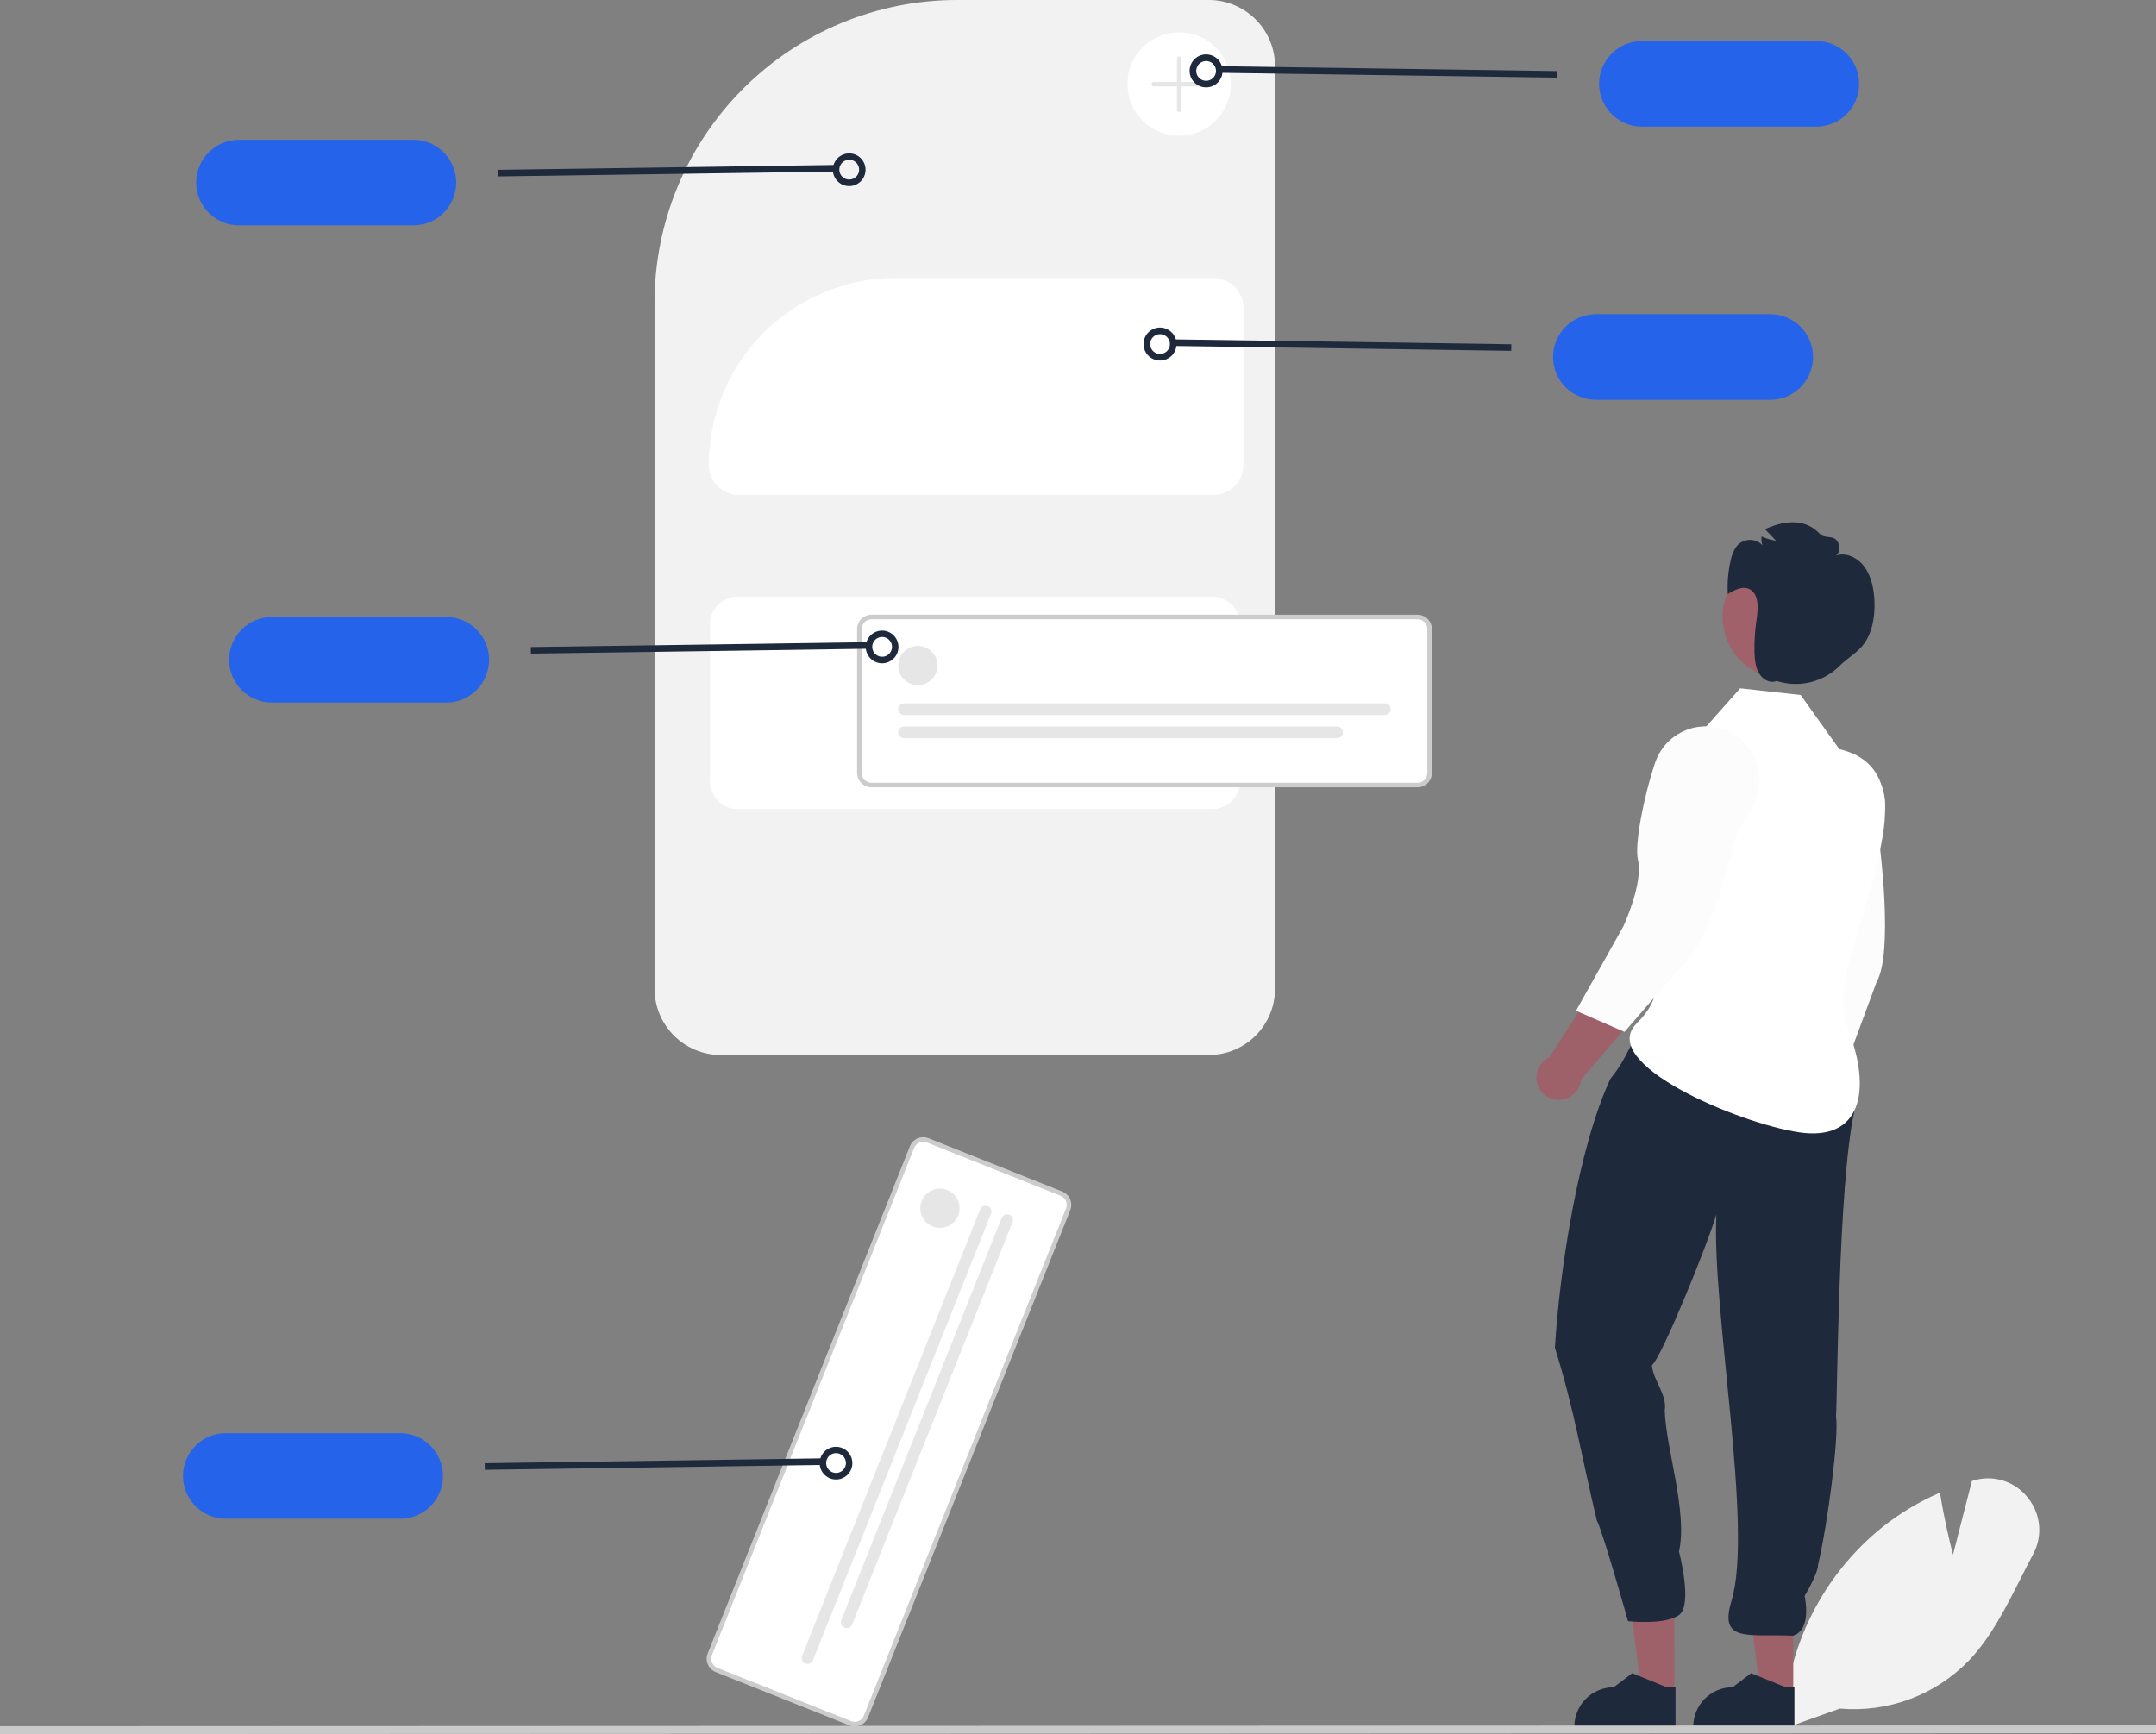 <svg width="655" height="527" viewBox="0 0 655 527" fill="none" xmlns="http://www.w3.org/2000/svg">
<rect x="0" y="0" width="655" height="527" fill="#808080" stroke="none"/>
<g clip-path="url(#clip0_331_1272)">
<path d="M541.885 525.247L541.9 524.55C542.216 512.862 545.073 501.383 550.273 490.91C555.473 480.438 562.892 471.223 572.013 463.907C577.161 459.844 582.801 456.445 588.799 453.792L589.371 453.537L589.468 454.155C590.63 461.535 592.469 469.068 593.326 472.411L599.07 449.997L599.709 449.813C602.636 448.953 605.753 448.99 608.658 449.919C611.564 450.847 614.125 452.624 616.012 455.021C617.98 457.419 619.186 460.351 619.473 463.44C619.76 466.529 619.116 469.634 617.623 472.353C616.284 474.848 614.968 477.451 613.695 479.967C609.321 488.617 604.799 497.561 598.208 504.509C593.168 509.72 587.027 513.739 580.235 516.272C573.443 518.806 566.17 519.791 558.949 519.154L541.885 525.247Z" fill="#F2F2F2"/>
<path d="M367.248 320.566H218.966C213.633 320.56 208.521 318.439 204.75 314.668C200.979 310.897 198.857 305.784 198.851 300.451V91.852C198.879 67.5 208.565 44.153 225.784 26.933C243.004 9.714 266.351 0.028 290.703 0H367.248C372.581 0.006 377.694 2.127 381.465 5.898C385.236 9.669 387.357 14.782 387.363 20.115V300.451C387.357 305.784 385.236 310.897 381.465 314.668C377.694 318.439 372.581 320.56 367.248 320.566Z" fill="#F2F2F2"/>
<path d="M224.151 181.283C221.905 181.286 219.752 182.179 218.164 183.767C216.575 185.356 215.682 187.509 215.679 189.755V237.368C215.682 239.614 216.575 241.768 218.164 243.356C219.752 244.944 221.905 245.838 224.151 245.84H368.253C370.499 245.838 372.653 244.944 374.241 243.356C375.829 241.768 376.723 239.614 376.725 237.368V189.755C376.723 187.509 375.829 185.356 374.241 183.767C372.653 182.179 370.499 181.286 368.253 181.283L224.151 181.283Z" fill="white"/>
<path d="M368.6 150.394H224.499C222.068 150.391 219.739 149.424 218.02 147.706C216.302 145.988 215.335 143.658 215.333 141.228C215.35 126.174 221.337 111.742 231.982 101.097C242.626 90.453 257.058 84.465 272.112 84.448H368.601C371.031 84.451 373.361 85.418 375.079 87.136C376.797 88.854 377.764 91.184 377.767 93.614V141.227C377.764 143.658 376.797 145.987 375.079 147.706C373.36 149.424 371.03 150.391 368.6 150.394Z" fill="white"/>
<path d="M430.642 238.536H264.758C263.783 238.535 262.848 238.147 262.159 237.458C261.469 236.768 261.081 235.833 261.08 234.858V191.15C261.081 190.175 261.469 189.24 262.159 188.551C262.848 187.862 263.783 187.474 264.758 187.473H430.642C431.617 187.474 432.552 187.862 433.241 188.551C433.931 189.24 434.319 190.175 434.32 191.15V234.858C434.319 235.833 433.931 236.768 433.241 237.458C432.552 238.147 431.617 238.535 430.642 238.536Z" fill="white"/>
<path d="M430.642 239.231H264.758C263.599 239.23 262.488 238.769 261.668 237.949C260.849 237.13 260.388 236.018 260.386 234.859V191.151C260.388 189.992 260.849 188.881 261.668 188.061C262.488 187.242 263.599 186.781 264.758 186.779H430.642C431.801 186.781 432.913 187.242 433.732 188.061C434.552 188.881 435.013 189.992 435.014 191.151V234.859C435.013 236.018 434.552 237.13 433.732 237.949C432.913 238.769 431.801 239.23 430.642 239.231ZM264.758 188.168C263.967 188.169 263.209 188.483 262.649 189.042C262.09 189.602 261.775 190.36 261.775 191.151V234.859C261.775 235.65 262.09 236.409 262.649 236.968C263.209 237.527 263.967 237.842 264.758 237.843H430.642C431.433 237.842 432.192 237.527 432.751 236.968C433.31 236.409 433.625 235.65 433.626 234.859V191.151C433.625 190.36 433.31 189.602 432.751 189.042C432.192 188.483 431.433 188.169 430.642 188.168H264.758Z" fill="#CCCCCC"/>
<path d="M278.863 208.19C282.159 208.19 284.831 205.519 284.831 202.223C284.831 198.927 282.159 196.255 278.863 196.255C275.568 196.255 272.896 198.927 272.896 202.223C272.896 205.519 275.568 208.19 278.863 208.19Z" fill="#E6E6E6"/>
<path d="M420.726 217.261H274.673C274.439 217.262 274.208 217.216 273.992 217.127C273.775 217.038 273.579 216.907 273.414 216.742C273.248 216.577 273.117 216.381 273.027 216.165C272.938 215.949 272.892 215.718 272.892 215.484C272.892 215.25 272.938 215.019 273.027 214.803C273.117 214.587 273.248 214.391 273.414 214.226C273.579 214.061 273.775 213.93 273.992 213.841C274.208 213.752 274.439 213.706 274.673 213.707H420.726C420.96 213.706 421.192 213.752 421.408 213.841C421.624 213.93 421.82 214.061 421.986 214.226C422.151 214.391 422.282 214.587 422.372 214.803C422.461 215.019 422.508 215.25 422.508 215.484C422.508 215.718 422.461 215.949 422.372 216.165C422.282 216.381 422.151 216.577 421.986 216.742C421.82 216.907 421.624 217.038 421.408 217.127C421.192 217.216 420.96 217.262 420.726 217.261Z" fill="#E6E6E6"/>
<path d="M406.214 224.283H274.673C274.202 224.283 273.75 224.096 273.416 223.762C273.083 223.429 272.896 222.977 272.896 222.506C272.896 222.034 273.083 221.582 273.416 221.249C273.75 220.916 274.202 220.729 274.673 220.729H406.214C406.685 220.729 407.137 220.916 407.471 221.249C407.804 221.582 407.991 222.034 407.991 222.506C407.991 222.977 407.804 223.429 407.471 223.762C407.137 224.096 406.685 224.283 406.214 224.283Z" fill="#E6E6E6"/>
<path d="M258.307 523.611L217.705 507.427C216.799 507.065 216.075 506.359 215.69 505.463C215.304 504.568 215.29 503.556 215.65 502.65L277.07 348.555C277.432 347.65 278.139 346.925 279.035 346.54C279.93 346.155 280.942 346.14 281.848 346.5L322.45 362.684C323.355 363.046 324.08 363.752 324.465 364.648C324.85 365.544 324.865 366.555 324.505 367.462L263.085 521.556C262.722 522.461 262.016 523.186 261.12 523.571C260.225 523.957 259.213 523.971 258.307 523.611Z" fill="white"/>
<path d="M258.05 524.256L217.448 508.073C216.372 507.642 215.51 506.803 215.052 505.738C214.594 504.673 214.578 503.47 215.006 502.393L276.426 348.298C276.856 347.222 277.696 346.361 278.761 345.903C279.825 345.445 281.028 345.428 282.105 345.856L322.707 362.039C323.783 362.47 324.645 363.31 325.103 364.374C325.561 365.439 325.578 366.642 325.15 367.719L263.729 521.814C263.299 522.89 262.459 523.752 261.395 524.21C260.33 524.667 259.127 524.684 258.05 524.256ZM216.295 502.907C216.003 503.642 216.015 504.463 216.327 505.19C216.64 505.916 217.228 506.489 217.962 506.783L258.564 522.967C259.299 523.259 260.12 523.247 260.846 522.935C261.573 522.622 262.146 522.034 262.44 521.3L323.86 367.205C324.152 366.47 324.14 365.649 323.828 364.923C323.515 364.196 322.928 363.623 322.193 363.329L281.591 347.146C280.856 346.854 280.035 346.865 279.309 347.178C278.582 347.49 278.009 348.078 277.715 348.813L216.295 502.907Z" fill="#CCCCCC"/>
<path d="M285.549 373.087C288.845 373.087 291.517 370.415 291.517 367.119C291.517 363.823 288.845 361.151 285.549 361.151C282.253 361.151 279.582 363.823 279.582 367.119C279.582 370.415 282.253 373.087 285.549 373.087Z" fill="#E6E6E6"/>
<path d="M244.684 505.46C244.246 505.285 243.896 504.944 243.71 504.511C243.524 504.078 243.517 503.589 243.691 503.152L297.769 367.478C297.855 367.262 297.983 367.064 298.146 366.897C298.309 366.73 298.503 366.596 298.718 366.504C298.932 366.412 299.162 366.363 299.396 366.36C299.629 366.356 299.861 366.399 300.078 366.486C300.294 366.572 300.492 366.7 300.659 366.863C300.826 367.026 300.96 367.22 301.052 367.434C301.144 367.649 301.193 367.879 301.196 368.113C301.2 368.346 301.157 368.578 301.07 368.794L246.993 504.468C246.818 504.905 246.476 505.255 246.044 505.441C245.611 505.628 245.122 505.634 244.684 505.46Z" fill="#E6E6E6"/>
<path d="M256.58 494.58C256.143 494.405 255.793 494.063 255.606 493.63C255.42 493.198 255.413 492.709 255.587 492.271L304.292 370.078C304.378 369.861 304.506 369.663 304.669 369.495C304.831 369.328 305.026 369.194 305.24 369.101C305.455 369.009 305.685 368.959 305.919 368.956C306.153 368.953 306.385 368.996 306.602 369.082C306.819 369.169 307.017 369.297 307.184 369.46C307.351 369.623 307.485 369.818 307.577 370.033C307.669 370.247 307.718 370.478 307.721 370.712C307.724 370.946 307.68 371.177 307.593 371.394L258.889 493.587C258.714 494.024 258.373 494.374 257.94 494.561C257.507 494.747 257.018 494.754 256.58 494.58Z" fill="#E6E6E6"/>
<path d="M358.24 41.238C366.916 41.238 373.949 34.205 373.949 25.529C373.949 16.853 366.916 9.82 358.24 9.82C349.564 9.82 342.531 16.853 342.531 25.529C342.531 34.205 349.564 41.238 358.24 41.238Z" fill="white"/>
<path d="M365.975 24.907H358.908V17.841C358.909 17.753 358.892 17.666 358.858 17.584C358.825 17.503 358.776 17.429 358.714 17.367C358.651 17.304 358.578 17.255 358.496 17.221C358.415 17.187 358.328 17.17 358.24 17.17C358.152 17.17 358.065 17.187 357.983 17.221C357.902 17.255 357.828 17.304 357.766 17.367C357.704 17.429 357.655 17.503 357.622 17.584C357.588 17.666 357.571 17.753 357.571 17.841V24.907H350.505C350.328 24.907 350.158 24.978 350.033 25.103C349.907 25.228 349.837 25.398 349.837 25.576C349.837 25.753 349.907 25.923 350.033 26.048C350.158 26.174 350.328 26.244 350.505 26.244H357.571V33.31C357.571 33.398 357.588 33.486 357.622 33.567C357.655 33.648 357.704 33.722 357.766 33.785C357.828 33.847 357.902 33.897 357.983 33.93C358.065 33.964 358.152 33.981 358.24 33.981C358.328 33.981 358.415 33.964 358.496 33.93C358.578 33.897 358.651 33.847 358.714 33.785C358.776 33.722 358.825 33.648 358.858 33.567C358.892 33.486 358.909 33.398 358.908 33.31V26.244H365.975C366.152 26.244 366.322 26.174 366.447 26.048C366.573 25.923 366.643 25.753 366.643 25.576C366.643 25.398 366.573 25.228 366.447 25.103C366.322 24.978 366.152 24.907 365.975 24.907Z" fill="#E6E6E6"/>
<path d="M551.818 38.473H498.818C495.371 38.473 492.064 37.103 489.626 34.665C487.188 32.227 485.818 28.921 485.818 25.473C485.818 22.025 487.188 18.718 489.626 16.28C492.064 13.842 495.371 12.473 498.818 12.473H551.818C555.266 12.473 558.573 13.842 561.011 16.28C563.449 18.718 564.818 22.025 564.818 25.473C564.818 28.921 563.449 32.227 561.011 34.665C558.573 37.103 555.266 38.473 551.818 38.473Z" fill="#2563EB"/>
<path d="M370.727 20.119L370.698 22.119L473.117 23.599L473.146 21.599L370.727 20.119Z" fill="#1E293B"/>
<path d="M366.428 26.544C365.198 26.547 364.009 26.097 363.089 25.279C362.169 24.462 361.583 23.334 361.441 22.112C361.299 20.889 361.613 19.657 362.321 18.651C363.03 17.645 364.084 16.935 365.283 16.656C366.481 16.378 367.741 16.55 368.82 17.141C369.9 17.731 370.724 18.699 371.136 19.858C371.548 21.018 371.519 22.288 371.054 23.428C370.589 24.567 369.721 25.496 368.615 26.036C367.934 26.369 367.186 26.542 366.428 26.544ZM366.421 18.54C365.769 18.54 365.135 18.752 364.615 19.144C364.094 19.536 363.715 20.087 363.535 20.714C363.356 21.341 363.385 22.009 363.618 22.617C363.852 23.226 364.277 23.742 364.83 24.088C365.383 24.433 366.033 24.59 366.682 24.533C367.332 24.476 367.945 24.21 368.43 23.774C368.914 23.337 369.244 22.756 369.368 22.116C369.493 21.476 369.406 20.813 369.12 20.227C368.873 19.721 368.489 19.295 368.012 18.997C367.535 18.699 366.984 18.54 366.421 18.54Z" fill="#1E293B"/>
<path d="M59.592 55.473C59.596 52.026 60.967 48.722 63.404 46.285C65.841 43.847 69.146 42.477 72.592 42.473H125.592C129.04 42.473 132.347 43.842 134.785 46.28C137.223 48.718 138.592 52.025 138.592 55.473C138.592 58.92 137.223 62.227 134.785 64.665C132.347 67.103 129.04 68.473 125.592 68.473H72.592C69.146 68.469 65.841 67.098 63.404 64.661C60.967 62.224 59.596 58.919 59.592 55.473Z" fill="#2563EB"/>
<path d="M253.685 50.123L151.265 51.602L151.294 53.602L253.714 52.123L253.685 50.123Z" fill="#1E293B"/>
<path d="M255.796 56.035C254.701 55.498 253.842 54.577 253.383 53.447C252.924 52.317 252.896 51.058 253.306 49.909C253.715 48.76 254.533 47.802 255.603 47.218C256.673 46.633 257.921 46.462 259.109 46.738C260.297 47.014 261.342 47.718 262.044 48.715C262.747 49.711 263.058 50.932 262.919 52.143C262.78 53.355 262.2 54.473 261.29 55.284C260.379 56.096 259.202 56.544 257.983 56.544C257.224 56.543 256.476 56.369 255.796 56.035ZM257.01 48.704C256.637 48.832 256.293 49.032 255.998 49.293C255.703 49.554 255.462 49.871 255.291 50.226C254.985 50.851 254.906 51.563 255.067 52.24C255.228 52.918 255.618 53.518 256.172 53.939C256.726 54.361 257.409 54.577 258.104 54.551C258.8 54.525 259.465 54.259 259.986 53.797C260.507 53.336 260.852 52.709 260.962 52.021C261.072 51.334 260.94 50.63 260.589 50.029C260.238 49.428 259.689 48.968 259.037 48.726C258.384 48.485 257.668 48.477 257.01 48.704Z" fill="#1E293B"/>
<path d="M55.592 448.473C55.596 445.026 56.967 441.722 59.404 439.284C61.841 436.847 65.146 435.476 68.592 435.473H121.592C125.04 435.473 128.347 436.842 130.785 439.28C133.223 441.718 134.592 445.025 134.592 448.473C134.592 451.92 133.223 455.227 130.785 457.665C128.347 460.103 125.04 461.473 121.592 461.473H68.592C65.146 461.469 61.841 460.098 59.404 457.661C56.967 455.224 55.596 451.919 55.592 448.473Z" fill="#2563EB"/>
<path d="M249.683 443.123L147.264 444.603L147.293 446.603L249.712 445.123L249.683 443.123Z" fill="#1E293B"/>
<path d="M251.796 449.035C250.701 448.498 249.842 447.577 249.383 446.447C248.924 445.317 248.896 444.058 249.306 442.909C249.715 441.76 250.533 440.802 251.603 440.218C252.673 439.633 253.921 439.462 255.109 439.738C256.297 440.014 257.342 440.718 258.044 441.715C258.747 442.711 259.058 443.932 258.919 445.143C258.78 446.355 258.2 447.473 257.29 448.284C256.379 449.096 255.202 449.544 253.983 449.544C253.224 449.543 252.476 449.369 251.796 449.035ZM253.01 441.704C252.637 441.832 252.293 442.032 251.998 442.293C251.703 442.554 251.462 442.871 251.291 443.226C250.985 443.851 250.906 444.563 251.067 445.24C251.228 445.918 251.618 446.518 252.172 446.939C252.726 447.361 253.409 447.577 254.104 447.551C254.8 447.525 255.465 447.259 255.986 446.797C256.507 446.336 256.852 445.708 256.962 445.021C257.072 444.334 256.94 443.63 256.589 443.029C256.238 442.428 255.689 441.968 255.036 441.726C254.384 441.485 253.668 441.477 253.01 441.704Z" fill="#1E293B"/>
<path d="M69.592 200.473C69.596 197.026 70.967 193.722 73.404 191.284C75.841 188.847 79.146 187.476 82.592 187.473H135.592C139.04 187.473 142.347 188.842 144.785 191.28C147.223 193.718 148.592 197.025 148.592 200.473C148.592 203.92 147.223 207.227 144.785 209.665C142.347 212.103 139.04 213.473 135.592 213.473H82.592C79.146 213.469 75.841 212.098 73.404 209.661C70.967 207.224 69.596 203.919 69.592 200.473Z" fill="#2563EB"/>
<path d="M263.684 195.122L161.265 196.602L161.294 198.602L263.713 197.122L263.684 195.122Z" fill="#1E293B"/>
<path d="M265.796 201.035C264.701 200.498 263.842 199.577 263.383 198.447C262.924 197.317 262.896 196.058 263.306 194.909C263.715 193.76 264.533 192.802 265.603 192.218C266.673 191.633 267.921 191.462 269.109 191.738C270.297 192.014 271.342 192.718 272.044 193.715C272.747 194.711 273.058 195.932 272.919 197.143C272.78 198.355 272.2 199.473 271.29 200.284C270.379 201.096 269.202 201.544 267.983 201.544C267.224 201.543 266.476 201.369 265.796 201.035ZM267.01 193.704C266.637 193.832 266.293 194.032 265.998 194.293C265.703 194.554 265.462 194.871 265.291 195.226C264.985 195.851 264.906 196.563 265.067 197.24C265.228 197.918 265.618 198.518 266.172 198.939C266.726 199.361 267.409 199.577 268.104 199.551C268.8 199.525 269.465 199.259 269.986 198.798C270.507 198.336 270.852 197.708 270.962 197.021C271.072 196.334 270.94 195.63 270.589 195.029C270.238 194.428 269.689 193.968 269.037 193.726C268.384 193.485 267.668 193.477 267.01 193.704Z" fill="#1E293B"/>
<path d="M537.818 121.473H484.818C481.371 121.473 478.064 120.103 475.626 117.665C473.188 115.227 471.818 111.92 471.818 108.473C471.818 105.025 473.188 101.718 475.626 99.28C478.064 96.842 481.371 95.473 484.818 95.473H537.818C541.266 95.473 544.573 96.842 547.011 99.28C549.449 101.718 550.818 105.025 550.818 108.473C550.818 111.92 549.449 115.227 547.011 117.665C544.573 120.103 541.266 121.473 537.818 121.473Z" fill="#2563EB"/>
<path d="M356.727 103.119L356.698 105.119L459.117 106.599L459.146 104.599L356.727 103.119Z" fill="#1E293B"/>
<path d="M352.428 109.544C351.198 109.547 350.009 109.097 349.089 108.279C348.169 107.462 347.583 106.334 347.441 105.112C347.299 103.889 347.613 102.657 348.321 101.651C349.03 100.645 350.084 99.935 351.283 99.656C352.481 99.378 353.741 99.55 354.82 100.141C355.9 100.731 356.724 101.699 357.136 102.858C357.548 104.018 357.519 105.289 357.054 106.428C356.589 107.567 355.721 108.496 354.615 109.036C353.934 109.369 353.186 109.542 352.428 109.544ZM352.421 101.54C351.769 101.54 351.135 101.752 350.615 102.144C350.094 102.536 349.715 103.087 349.535 103.714C349.356 104.341 349.385 105.009 349.618 105.617C349.852 106.226 350.277 106.742 350.83 107.088C351.383 107.433 352.033 107.59 352.682 107.533C353.332 107.476 353.945 107.21 354.43 106.774C354.914 106.337 355.244 105.755 355.368 105.116C355.493 104.476 355.406 103.813 355.12 103.227C354.873 102.721 354.489 102.295 354.012 101.997C353.535 101.699 352.984 101.54 352.421 101.54Z" fill="#1E293B"/>
<path d="M566.163 269.549L550.769 270.231C547.3 279.665 549.757 302.566 549.757 302.566L541.67 340.2C540.823 341.043 540.213 342.095 539.902 343.249C539.591 344.402 539.589 345.618 539.896 346.773C540.204 347.928 540.811 348.981 541.655 349.827C542.499 350.673 543.551 351.281 544.705 351.591C545.86 351.901 547.075 351.902 548.229 351.593C549.384 351.284 550.437 350.676 551.281 349.831C552.126 348.985 552.734 347.932 553.042 346.778C553.351 345.623 553.35 344.408 553.039 343.254L569.463 298.126L566.163 269.549Z" fill="#9E616A"/>
<path d="M555.922 228.388C558.31 228.309 560.685 228.758 562.88 229.702C565.075 230.645 567.035 232.061 568.62 233.849C570.205 235.636 571.377 237.751 572.052 240.042C572.727 242.334 572.889 244.746 572.526 247.108L571.047 256.724C571.047 256.724 575.276 289.458 570.12 298.367L560.285 324.999L544.238 324.179L548.675 295.095C548.675 295.095 549.794 280.701 545.699 274.611C543.192 270.882 540.642 256.848 540.206 245.122C540.137 242.991 540.489 240.867 541.242 238.872C541.994 236.877 543.133 235.05 544.593 233.495C546.053 231.941 547.805 230.69 549.749 229.813C551.693 228.937 553.791 228.452 555.922 228.388Z" fill="#FCFCFC"/>
<path d="M544.798 514.593L534.803 514.592L530.047 476.036H544.801L544.798 514.593Z" fill="#9E616A"/>
<path d="M545.151 525.02L514.412 525.019V524.63C514.412 521.457 515.673 518.414 517.916 516.17C520.16 513.927 523.203 512.666 526.376 512.666L531.992 508.406L542.468 512.667L545.151 512.667L545.151 525.02Z" fill="#1E293B"/>
<path d="M508.681 514.593L498.686 514.592L493.93 476.036H508.684L508.681 514.593Z" fill="#9E616A"/>
<path d="M509.034 525.02L478.295 525.019V524.63C478.295 521.457 479.556 518.414 481.799 516.17C484.043 513.927 487.086 512.666 490.259 512.666L495.875 508.406L506.351 512.667L509.034 512.667L509.034 525.02Z" fill="#1E293B"/>
<path d="M472.385 409.522C478.321 428.433 480.601 443.27 485.125 461.996C486.911 465.283 494.602 492.6 494.602 492.6C494.602 492.6 506.129 493.865 510.206 490.639C514.283 487.413 510.081 471.448 510.081 471.448C512.769 459.377 506.145 440.36 505.752 428.658C506.568 423.747 502.245 419.531 501.849 414.848C504.707 412.673 518.608 378.55 521.443 369.016C519.986 398.069 532.766 464.405 526.033 486.443C522.12 499.247 531.214 496.4 544.681 497.019C550.685 495.236 548.243 484.958 548.243 484.958C548.243 484.958 552.32 478.169 552.32 475.537C555.239 463.219 558.747 436.424 557.79 430.402C558.228 424.011 558.445 360.156 563.327 337.79C566.58 319.973 526.709 316.051 515.242 311.803C496.108 302.584 499.337 315.69 489.261 327.763C479.545 348.575 473.822 385.738 472.385 409.522Z" fill="#1E293B"/>
<path d="M517.051 222.225L528.675 209.137L547.042 211.178L558.802 227.635C571.798 230.626 574.195 241.252 571.913 254.391C567.35 280.668 556.085 299.035 561.205 312C568.978 331.681 565.21 346.825 546.603 344.066C527.996 341.307 485.12 323.086 497.205 311C509.291 298.914 498.486 292.579 498.486 292.579L506.97 246.375C504.797 234.592 505.133 223.459 517.051 222.225Z" fill="white"/>
<path d="M518.544 263.704L503.895 258.926C497.328 266.535 491.568 288.836 491.568 288.836L470.754 321.216C469.665 321.707 468.724 322.477 468.026 323.447C467.329 324.418 466.899 325.555 466.781 326.744C466.662 327.933 466.859 329.133 467.352 330.222C467.844 331.311 468.615 332.251 469.586 332.947C470.558 333.643 471.695 334.071 472.885 334.188C474.074 334.305 475.273 334.107 476.361 333.613C477.45 333.119 478.389 332.348 479.084 331.375C479.779 330.403 480.206 329.265 480.321 328.076L511.576 291.615L518.544 263.704Z" fill="#9E616A"/>
<path d="M523.444 221.572C525.707 222.339 527.773 223.595 529.495 225.251C531.217 226.907 532.553 228.922 533.408 231.153C534.263 233.384 534.616 235.776 534.441 238.158C534.266 240.541 533.569 242.856 532.398 244.938L527.629 253.418C527.629 253.418 520.068 285.547 512.106 292.071L493.527 313.539L478.797 307.124L493.185 281.462C493.185 281.462 499.298 268.382 497.608 261.242C496.573 256.868 499.126 242.835 502.845 231.706C503.53 229.686 504.607 227.822 506.014 226.22C507.42 224.617 509.129 223.308 511.043 222.366C512.956 221.425 515.036 220.871 517.164 220.734C519.293 220.598 521.427 220.883 523.444 221.572Z" fill="#FCFCFC"/>
<path d="M542.318 206.346C552.804 206.346 561.305 197.845 561.305 187.36C561.305 176.874 552.804 168.373 542.318 168.373C531.832 168.373 523.332 176.874 523.332 187.36C523.332 197.845 531.832 206.346 542.318 206.346Z" fill="#A0616A"/>
<path d="M525.788 170.276C526.072 168.698 526.708 167.205 527.647 165.907C528.12 165.344 528.707 164.888 529.368 164.568C530.03 164.248 530.751 164.071 531.486 164.048C532.221 164.026 532.952 164.159 533.632 164.438C534.311 164.718 534.924 165.138 535.431 165.67C535.134 164.807 535.048 163.886 535.179 162.983C536.566 163.648 538.049 164.089 539.574 164.29L536.205 160.772C543.126 157.696 548.846 157.862 552.976 162.313C554.158 163.587 556.578 162.697 557.849 164.012C559.12 165.327 559.191 168.134 557.584 168.867C560.75 167.675 564.385 169.405 566.474 172.304C568.562 175.203 569.332 179.028 569.473 182.738C569.656 187.549 568.759 192.67 565.823 196.212C563.902 198.528 561.284 199.972 559.159 202.056L559.095 202.119C556.768 204.506 553.85 206.235 550.639 207.129C547.427 208.024 544.036 208.053 540.81 207.213C540.447 207.113 540.087 207.003 539.726 206.9C537.919 207.717 535.668 206.599 534.527 204.782C533.31 202.844 533.07 200.364 533.018 198.002C532.951 194.913 533.141 191.823 533.587 188.766C534.09 185.322 534.544 180.913 531.817 179.183C529.694 177.837 527.056 179.166 524.919 180.484C524.713 177.057 525.006 173.619 525.788 170.276Z" fill="#1E293B"/>
<path d="M711.941 526.604L-36.809 526.911C-37.124 526.91 -37.426 526.785 -37.649 526.561C-37.872 526.338 -37.997 526.036 -37.997 525.721C-37.997 525.405 -37.872 525.103 -37.649 524.88C-37.426 524.657 -37.124 524.531 -36.809 524.53L711.941 524.223C712.256 524.223 712.559 524.348 712.783 524.571C713.006 524.795 713.131 525.098 713.131 525.413C713.131 525.729 713.006 526.032 712.783 526.255C712.559 526.479 712.256 526.604 711.941 526.604Z" fill="#CACACA"/>
</g>
<defs>
<clipPath id="clip0_331_1272">
<rect width="655" height="527" fill="white"/>
</clipPath>
</defs>
</svg>
